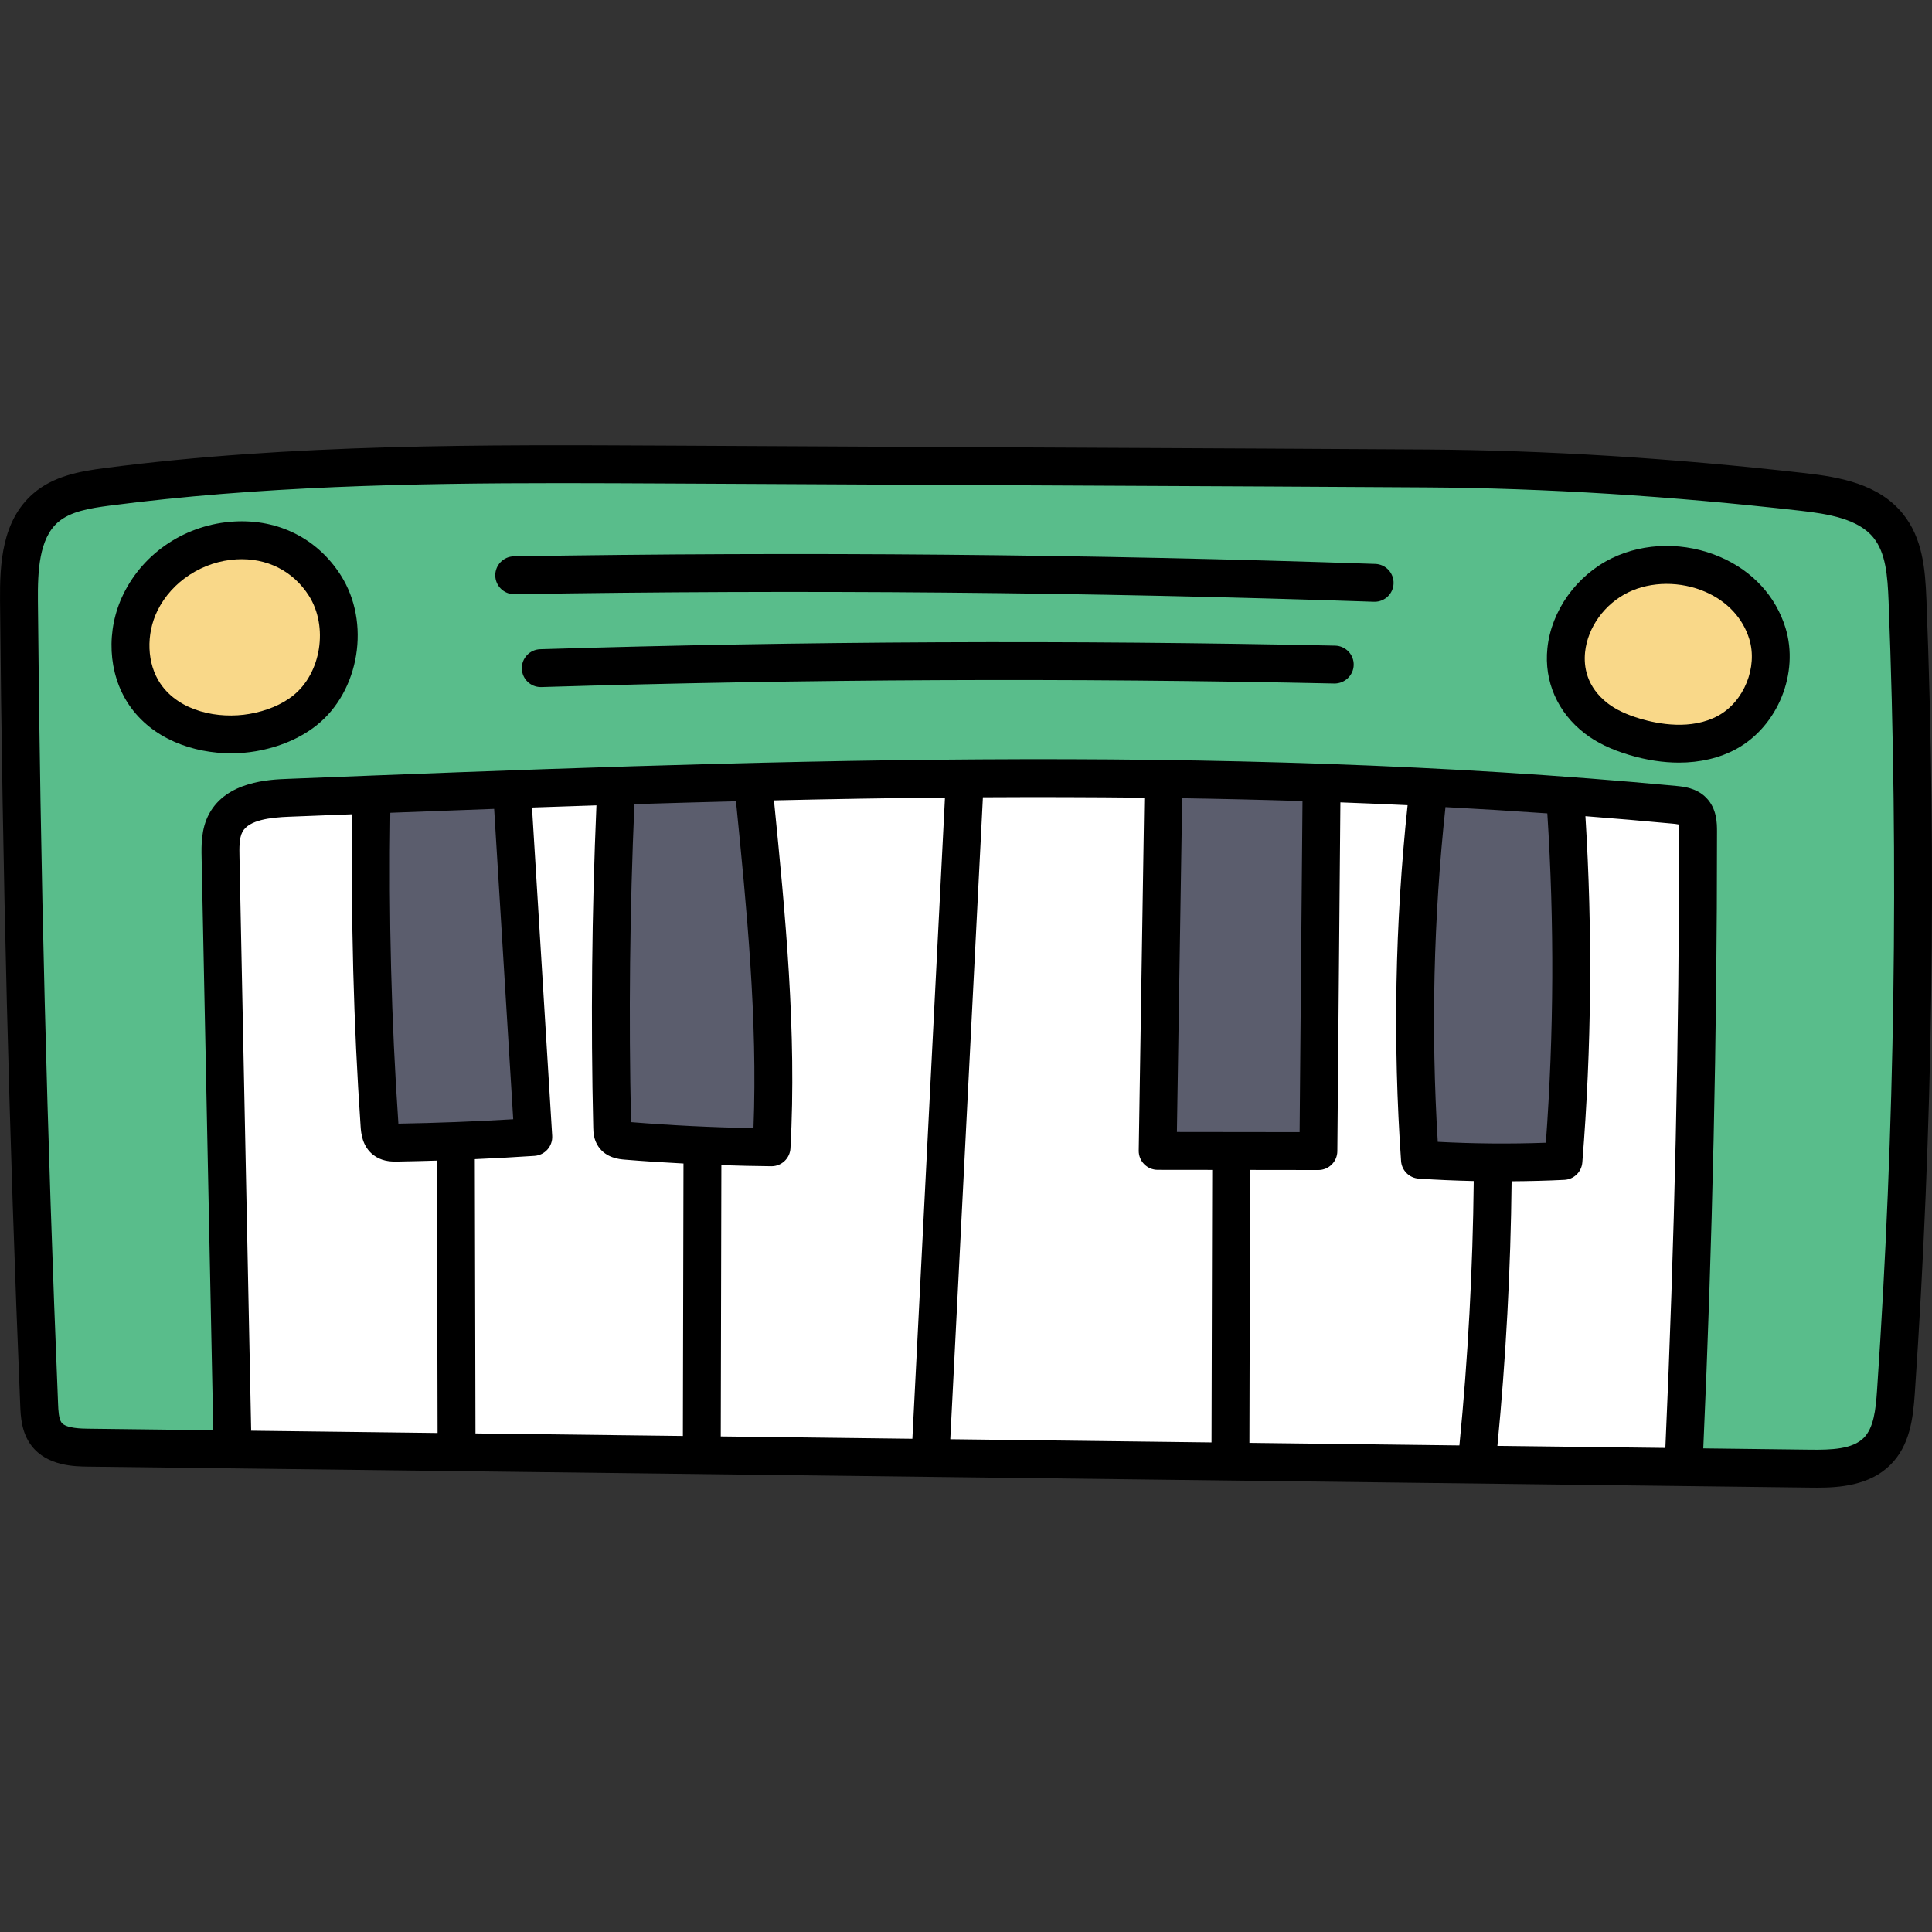 <svg height="512pt" viewBox="0 -118 512.001 512" width="512pt" xmlns="http://www.w3.org/2000/svg"><rect x="0" y="-118" width="512.001" height="512" fill="#333333" stroke="none"/><g fill="#fff"><path d="m392.422 269.125.422-4.336c2.238-23.012 3.504-46.488 3.75-69.777l.043-3.922 3.926-.035c5.133-.043 9.656-.168 13.816-.383.516-.027.93-.43.969-.938 2.438-30.109 2.711-60.793.816-91.188l-.285-4.594 4.586.355c7.664.598 15.457 1.266 23.172 1.984.938.09 1.605.184 2.117.297l2.664.582.426 2.695c.098.609.141 1.371.141 2.469.023 54.25-1.207 109.277-3.652 163.559l-.176 3.867zm0 0"/><path d="m327.094 268.328.203-80.285 22.082.023c.562 0 1.02-.453 1.027-1.016l.844-96.562 4.113.152c5.941.219 11.945.473 17.852.75l4.234.199-.445 4.219c-3.312 31.062-3.891 62.555-1.719 93.598.035.504.445.914.949.949 4.52.309 9.234.516 14.41.633l3.953.086-.043 3.953c-.254 23.523-1.539 47.215-3.82 70.418l-.355 3.652zm0 0"/><path d="m247.629 267.355 9.055-178.047 3.781-.02c5.023-.031 10.051-.043 15.078-.043 9.363 0 18.699.051 27.758.152l4.02.047-1.547 97.535c-.004.273.102.539.301.738.184.191.445.297.711.297l18.473.027-.203 80.262zm0 0"/><path d="m186.996 266.617.18-79.969 4.117.129c5.121.164 9.309.254 13.168.289.547 0 .992-.422 1.02-.957 1.703-30.984-1.375-61.801-4.355-91.605l-.43-4.297 4.32-.098c16.238-.367 31.082-.609 45.375-.742l4.246-.039-9.051 178.004zm0 0"/><path d="m122.016 265.828-.191-80.465 3.828-.172c5.781-.266 10.934-.547 15.746-.867.551-.039.98-.523.945-1.082l-5.605-91.09 4.105-.145c5.691-.199 11.383-.391 17.086-.578l4.316-.145-.188 4.312c-1.23 28.406-1.512 57.078-.836 85.223.016.801.035 1.871.668 2.789.895 1.297 2.43 1.594 3.961 1.719 4.676.379 9.742.715 15.484 1.023l3.797.203-.18 80.039zm0 0"/><path d="m62.535 265.109v-3.953c0-.141.008-.273.02-.406l-3.086-151.574c-.059-2.684-.129-6.027 1.266-8.617 2.684-4.945 9.449-5.863 15.715-6.109l21.012-.828-.066 4.227c-.43 27.512.297 55.242 2.16 82.422.086 1.203.246 3.426 1.82 4.641 1.043.805 2.312.914 3.422.914.051 0 .512-.008.512-.008 3.086-.047 6.477-.125 10.363-.25l4.113-.129.191 80.367zm0 0"/></g><path d="m479.691 270.184-32.488-.398.188-4.129c2.422-54.062 3.645-109.016 3.637-163.328 0-1.73 0-4.348-1.699-6.094-1.555-1.609-3.918-1.824-5.48-1.965-50.598-4.754-105.488-7.066-167.82-7.066-66.996 0-134.332 2.645-199.453 5.203l-.211.008c-4.496.176-13.836.547-17.418 7.176-1.641 3.031-1.574 6.668-1.52 9.594l3.176 155.902-37.176-.461c-4.102-.043-8.195-.457-10.277-3.152-1.441-1.883-1.648-4.512-1.75-7.27-2.93-70.59-4.73-142.238-5.352-212.93-.078-8.68.367-18.398 6.699-23.887 4.098-3.574 9.82-4.57 15.812-5.355 40.586-5.27 81.629-5.996 119.941-5.996 9.586 0 19.258.051 28.605.102l72.902.371 57.055.281c23.672.113 47.344.227 71.012.379 31.41.191 64.906 2.281 99.555 6.215 8.008.91 16.969 2.398 21.965 8.594 4.023 4.977 4.602 11.637 4.902 19.191 2.707 69.648 1.672 140.195-3.078 209.68-.391 5.852-1.043 11.41-4.68 15.047-3.77 3.781-9.715 4.301-15.578 4.301-.488 0-.98-.004-1.469-.012zm-38-239.508c-4.516 0-8.938.984-12.781 2.852-8.133 3.938-13.965 12.062-14.855 20.688-.766 7.379 2.281 14.297 8.355 18.984 1.312 1.02 2.809 1.93 4.578 2.789 1.789.859 3.746 1.602 5.973 2.262 4.094 1.227 8.117 1.848 11.965 1.848 5.051 0 9.543-1.062 13.352-3.156 9.352-5.148 14.215-17.172 11.074-27.367-2.242-7.266-7.57-13.043-15.008-16.27-3.957-1.723-8.328-2.629-12.652-2.629zm-377.605-6.535c-.57 0-1.148.02-1.73.051-11.23.629-21.215 7.133-26.051 16.977-1.797 3.668-2.75 7.781-2.75 11.898 0 4.996 1.355 9.641 3.914 13.434 4.711 6.973 13.613 11.137 23.816 11.137 1.988 0 3.953-.164 5.84-.492 5.547-.965 10.477-3.055 14.25-6.035 9.938-7.855 12.48-23.668 5.559-34.52-5.129-8.027-13.246-12.449-22.848-12.449zm202.695 32.023c-41.223 0-82.777.633-123.504 1.879-.559.02-1.004.488-.984 1.043.02.555.473 1 1.012 1h.102c40.805-1.246 82.371-1.879 123.551-1.879 28.914 0 58.098.312 86.746.93.551 0 1.031-.457 1.047-1 .012-.562-.438-1.031-1-1.043-28.758-.617-58.016-.93-86.969-.93zm97.516-18.688c.539 0 .992-.441 1.012-.98.012-.359-.141-.598-.273-.734-.129-.145-.359-.312-.715-.328-50.797-1.73-102.555-2.605-153.836-2.605-24.719 0-49.691.203-74.223.609-.359.004-.59.168-.723.309-.137.137-.293.371-.285.719.008.559.465 1.004 1.02 1.004 24.461-.402 49.34-.605 73.957-.605 51.355 0 103.152.879 153.961 2.613zm0 0" fill="#59bd8b"/><path d="m444.992 78.07c-4.57 0-8.75-.965-11.453-1.773-4.117-1.219-7.352-2.762-9.883-4.719-5.566-4.297-8.262-10.387-7.582-17.145.836-7.953 6.227-15.434 13.734-19.078 3.543-1.715 7.652-2.625 11.895-2.625 4.074 0 8.164.844 11.828 2.438 6.879 2.988 11.809 8.32 13.867 15.008 2.875 9.305-1.562 20.277-10.105 24.973-3.52 1.938-7.656 2.922-12.301 2.922zm0 0" fill="#f9d889"/><path d="m398.078 189.043c-5.75 0-11.559-.152-17.262-.453l-3.566-.188-.219-3.562c-1.824-29.633-1.133-59.703 2.055-89.371l.406-3.77 3.785.203c9.145.484 18.246 1.047 27.059 1.664l3.484.242.227 3.488c1.887 29.219 1.754 58.77-.395 87.832l-.262 3.574-3.582.129c-3.883.141-7.828.211-11.73.211zm0 0" fill="#5b5d6d"/><path d="m307.832 185.98 1.52-96.508 4 .062c10.82.176 21.574.43 31.953.762l3.906.125-.84 95.609zm0 0" fill="#5b5d6d"/><path d="m199.605 184.965c-10.934-.191-21.938-.73-32.703-1.602l-3.594-.289-.082-3.609c-.629-27.918-.324-56.359.902-84.531l.164-3.715 3.711-.109c8-.242 17.453-.52 26.941-.75l3.711-.094.387 3.863c2.836 28.457 5.77 57.883 4.629 86.996l-.152 3.91zm0 0" fill="#5b5d6d"/><path d="m101.586 180.051c-1.867-27.285-2.594-55.113-2.148-82.719l.062-3.789 3.949-.152c9.109-.348 18.227-.695 27.363-1.023l3.898-.141 5.531 90.145-4 .238c-10.184.602-20.477.996-30.598 1.168l-3.801.062zm0 0" fill="#5b5d6d"/><path d="m61.117 75.617c-9.555 0-17.559-3.742-21.957-10.262-4.312-6.387-4.727-15.746-1.023-23.289 2.191-4.457 5.645-8.297 9.98-11.113 4.316-2.805 9.281-4.438 14.355-4.719.531-.031 1.059-.047 1.582-.047 8.777 0 16.492 4.195 21.16 11.508 6.391 10.008 4.051 24.582-5.109 31.82-3.516 2.773-8.125 4.719-13.324 5.621-1.844.32-3.746.48-5.664.48zm0 0" fill="#f9d889"/><path d="m510.527 40.941c-.324-8.328-1.043-16.332-6.234-22.766-6.43-7.965-16.785-9.75-25.984-10.793-34.793-3.953-68.504-6.059-100.199-6.258-28.543-.176-57.082-.312-85.625-.449-14.27-.066-28.543-.133-42.812-.207l-72.449-.371c-49.047-.25-99.77-.508-149.441 5.941-6.664.867-13.625 2.105-19.008 6.785-8.258 7.18-8.852 18.477-8.766 28.5.625 70.758 2.422 142.469 5.352 213.148.117 2.852.293 7.16 2.996 10.672 4.145 5.391 11.477 5.48 15 5.523l456.254 5.555c.629.008 1.309.016 2.023.016 5.719 0 13.836-.527 19.379-6.082 5.094-5.109 5.969-12.133 6.43-18.895 4.762-69.723 5.801-140.488 3.086-210.32zm-447.062 68.148c-.047-2.336-.102-4.988.785-6.629 1.73-3.199 7.512-3.828 12.352-4.016 5.59-.223 11.188-.441 16.789-.656-.426 27.52.293 55.332 2.176 82.754.109 1.559.359 5.211 3.359 7.531 2.055 1.59 4.363 1.754 5.867 1.754.207 0 .395-.004.57-.008 3.465-.055 6.945-.145 10.43-.25l.172 72.188-49.434-.602c.004-.098.027-.191.023-.289zm377.875 156.625-44.512-.539c2.258-23.219 3.52-46.793 3.766-70.125 4.672-.035 9.344-.145 13.988-.379 2.516-.125 4.547-2.098 4.75-4.609 2.461-30.422 2.723-61.281.82-91.762 7.711.598 15.418 1.254 23.113 1.977.312.027 1.129.105 1.625.223.062.371.094.988.094 1.832.016 54.25-1.211 109.219-3.645 163.383zm-31.285-168.156c1.875 28.973 1.746 58.305-.387 87.277-9.527.344-19.129.262-28.645-.242-1.812-29.512-1.125-59.316 2.043-88.699 9.004.48 18.004 1.031 26.988 1.664zm-38.758 92.129c.176 2.504 2.172 4.492 4.672 4.66 4.844.324 9.711.531 14.586.641-.246 23.312-1.516 46.875-3.797 70.062l-55.652-.676.184-72.328 18.09.023h.008c2.754 0 4.992-2.223 5.02-4.977l.809-92.457c5.938.223 11.879.469 17.812.75-3.336 31.246-3.922 62.957-1.73 94.301zm-26.887-7.664-32.516-.039 1.395-88.445c10.633.168 21.262.418 31.887.754zm-41.195 8.496c.941.957 2.23 1.496 3.574 1.5l14.461.016-.184 72.219-69.23-.844 8.645-170.121c14.25-.082 28.512-.051 42.77.109l-1.473 93.523c-.023 1.344.496 2.637 1.438 3.598zm-61.426 72.77-50.781-.621.16-71.895c4.43.145 8.855.258 13.262.293h.039c2.66 0 4.863-2.082 5.012-4.746 1.699-30.957-1.367-62.086-4.371-92.207 15.082-.348 30.191-.602 45.316-.746zm-46.746-168.938c2.836 28.406 5.762 57.723 4.637 86.613-10.812-.184-21.699-.719-32.449-1.586-.637-27.969-.328-56.293.895-84.27 8.961-.277 17.934-.527 26.918-.758zm-37.82 86.57c.027 1.074.074 3.078 1.379 4.969 2.078 3.023 5.594 3.312 6.918 3.422 5.176.43 10.387.758 15.609 1.031l-.16 72.203-54.965-.668-.172-72.691c5.289-.234 10.578-.52 15.828-.871 2.754-.188 4.844-2.562 4.676-5.316l-5.348-86.992c5.684-.199 11.379-.391 17.074-.578-1.223 28.391-1.516 57.125-.84 85.492zm-26.27-84.555 5.055 82.246c-10.121.605-20.332.996-30.43 1.164-1.871-27.297-2.582-54.984-2.141-82.379 9.152-.352 18.324-.699 27.516-1.031zm366.473 154.215c-.344 5.062-.875 9.832-3.523 12.484-2.992 3-8.637 3.184-14.172 3.117l-28.348-.344c2.43-54.211 3.656-109.219 3.641-163.512 0-2.086-.004-5.969-2.828-8.883-2.57-2.652-6.098-2.984-7.992-3.164-122.547-11.512-247.324-6.609-367.992-1.867-4.824.188-16.117.633-20.789 9.266-2.152 3.977-2.062 8.395-1.996 11.617l3.09 151.734-33.039-.402c-1.789-.02-5.984-.074-7.16-1.602-.762-.992-.859-3.289-.926-4.973-2.922-70.566-4.723-142.172-5.344-212.816-.07-7.785.281-16.461 5.312-20.836 3.277-2.848 8.359-3.707 13.719-4.406 39.445-5.125 79.773-5.957 119.418-5.957 9.605 0 19.176.051 28.676.098l72.449.371c14.273.074 28.543.141 42.812.211 28.539.133 57.078.27 85.613.449 31.34.195 64.688 2.277 99.129 6.191 7.219.82 15.258 2.113 19.305 7.125 3.266 4.047 3.75 10.023 4.016 16.848 2.699 69.477 1.668 139.879-3.07 209.25zm0 0"/><path d="m455.938 29.633c-9.297-4.043-20.051-3.934-28.766.289-9.359 4.539-16.07 13.914-17.098 23.883-.906 8.785 2.699 17.008 9.895 22.559 3.121 2.41 7 4.281 11.852 5.727 4.516 1.344 8.93 2.012 13.102 2.012 5.652 0 10.867-1.227 15.285-3.656 10.953-6.027 16.648-20.105 12.969-32.051-2.586-8.391-8.711-15.055-17.238-18.762zm-.57 42.016c-7.16 3.941-16.031 2.203-20.68.82-3.652-1.086-6.457-2.414-8.586-4.051-5.695-4.398-6.43-9.812-6.039-13.582.68-6.59 5.188-12.824 11.488-15.879 6.023-2.922 13.836-2.965 20.383-.117 5.801 2.52 9.938 6.965 11.645 12.512 2.293 7.441-1.391 16.543-8.211 20.297zm0 0"/><path d="m62.133 20.203c-12.68.707-23.949 8.066-29.414 19.203-4.695 9.566-4.133 21.082 1.434 29.332 6.195 9.172 17.172 12.898 27.129 12.898 2.25 0 4.445-.191 6.523-.551 6.203-1.074 11.754-3.438 16.051-6.836 11.473-9.078 14.426-27.305 6.449-39.809-6.195-9.703-16.469-14.891-28.172-14.238zm15.492 46.172c-2.984 2.363-6.977 4.027-11.535 4.82-8.094 1.402-18.535-.551-23.613-8.074-3.539-5.242-3.84-12.992-.75-19.293v.004c3.816-7.766 12.043-13.109 20.965-13.605 7.988-.449 14.965 3.059 19.148 9.617 5.242 8.211 3.27 20.609-4.215 26.531zm0 0"/><path d="m364.465 31.441c-75.715-2.582-152.52-3.258-228.273-2.008-2.773.043-4.98 2.328-4.938 5.102.047 2.742 2.285 4.938 5.02 4.938.027 0 .055 0 .082-.004 75.59-1.242 152.219-.57 227.77 2.008h.172c2.691 0 4.922-2.133 5.016-4.848.09-2.77-2.078-5.094-4.848-5.188zm0 0"/><path d="m353.836 53.098c-69.898-1.504-140.781-1.188-210.676.949-2.773.086-4.949 2.402-4.867 5.172.086 2.719 2.316 4.867 5.016 4.867.051 0 .105-.004.156-.004 69.727-2.129 140.43-2.449 210.152-.945 2.727.035 5.066-2.141 5.129-4.91.059-2.77-2.141-5.066-4.91-5.129zm0 0"/></svg>